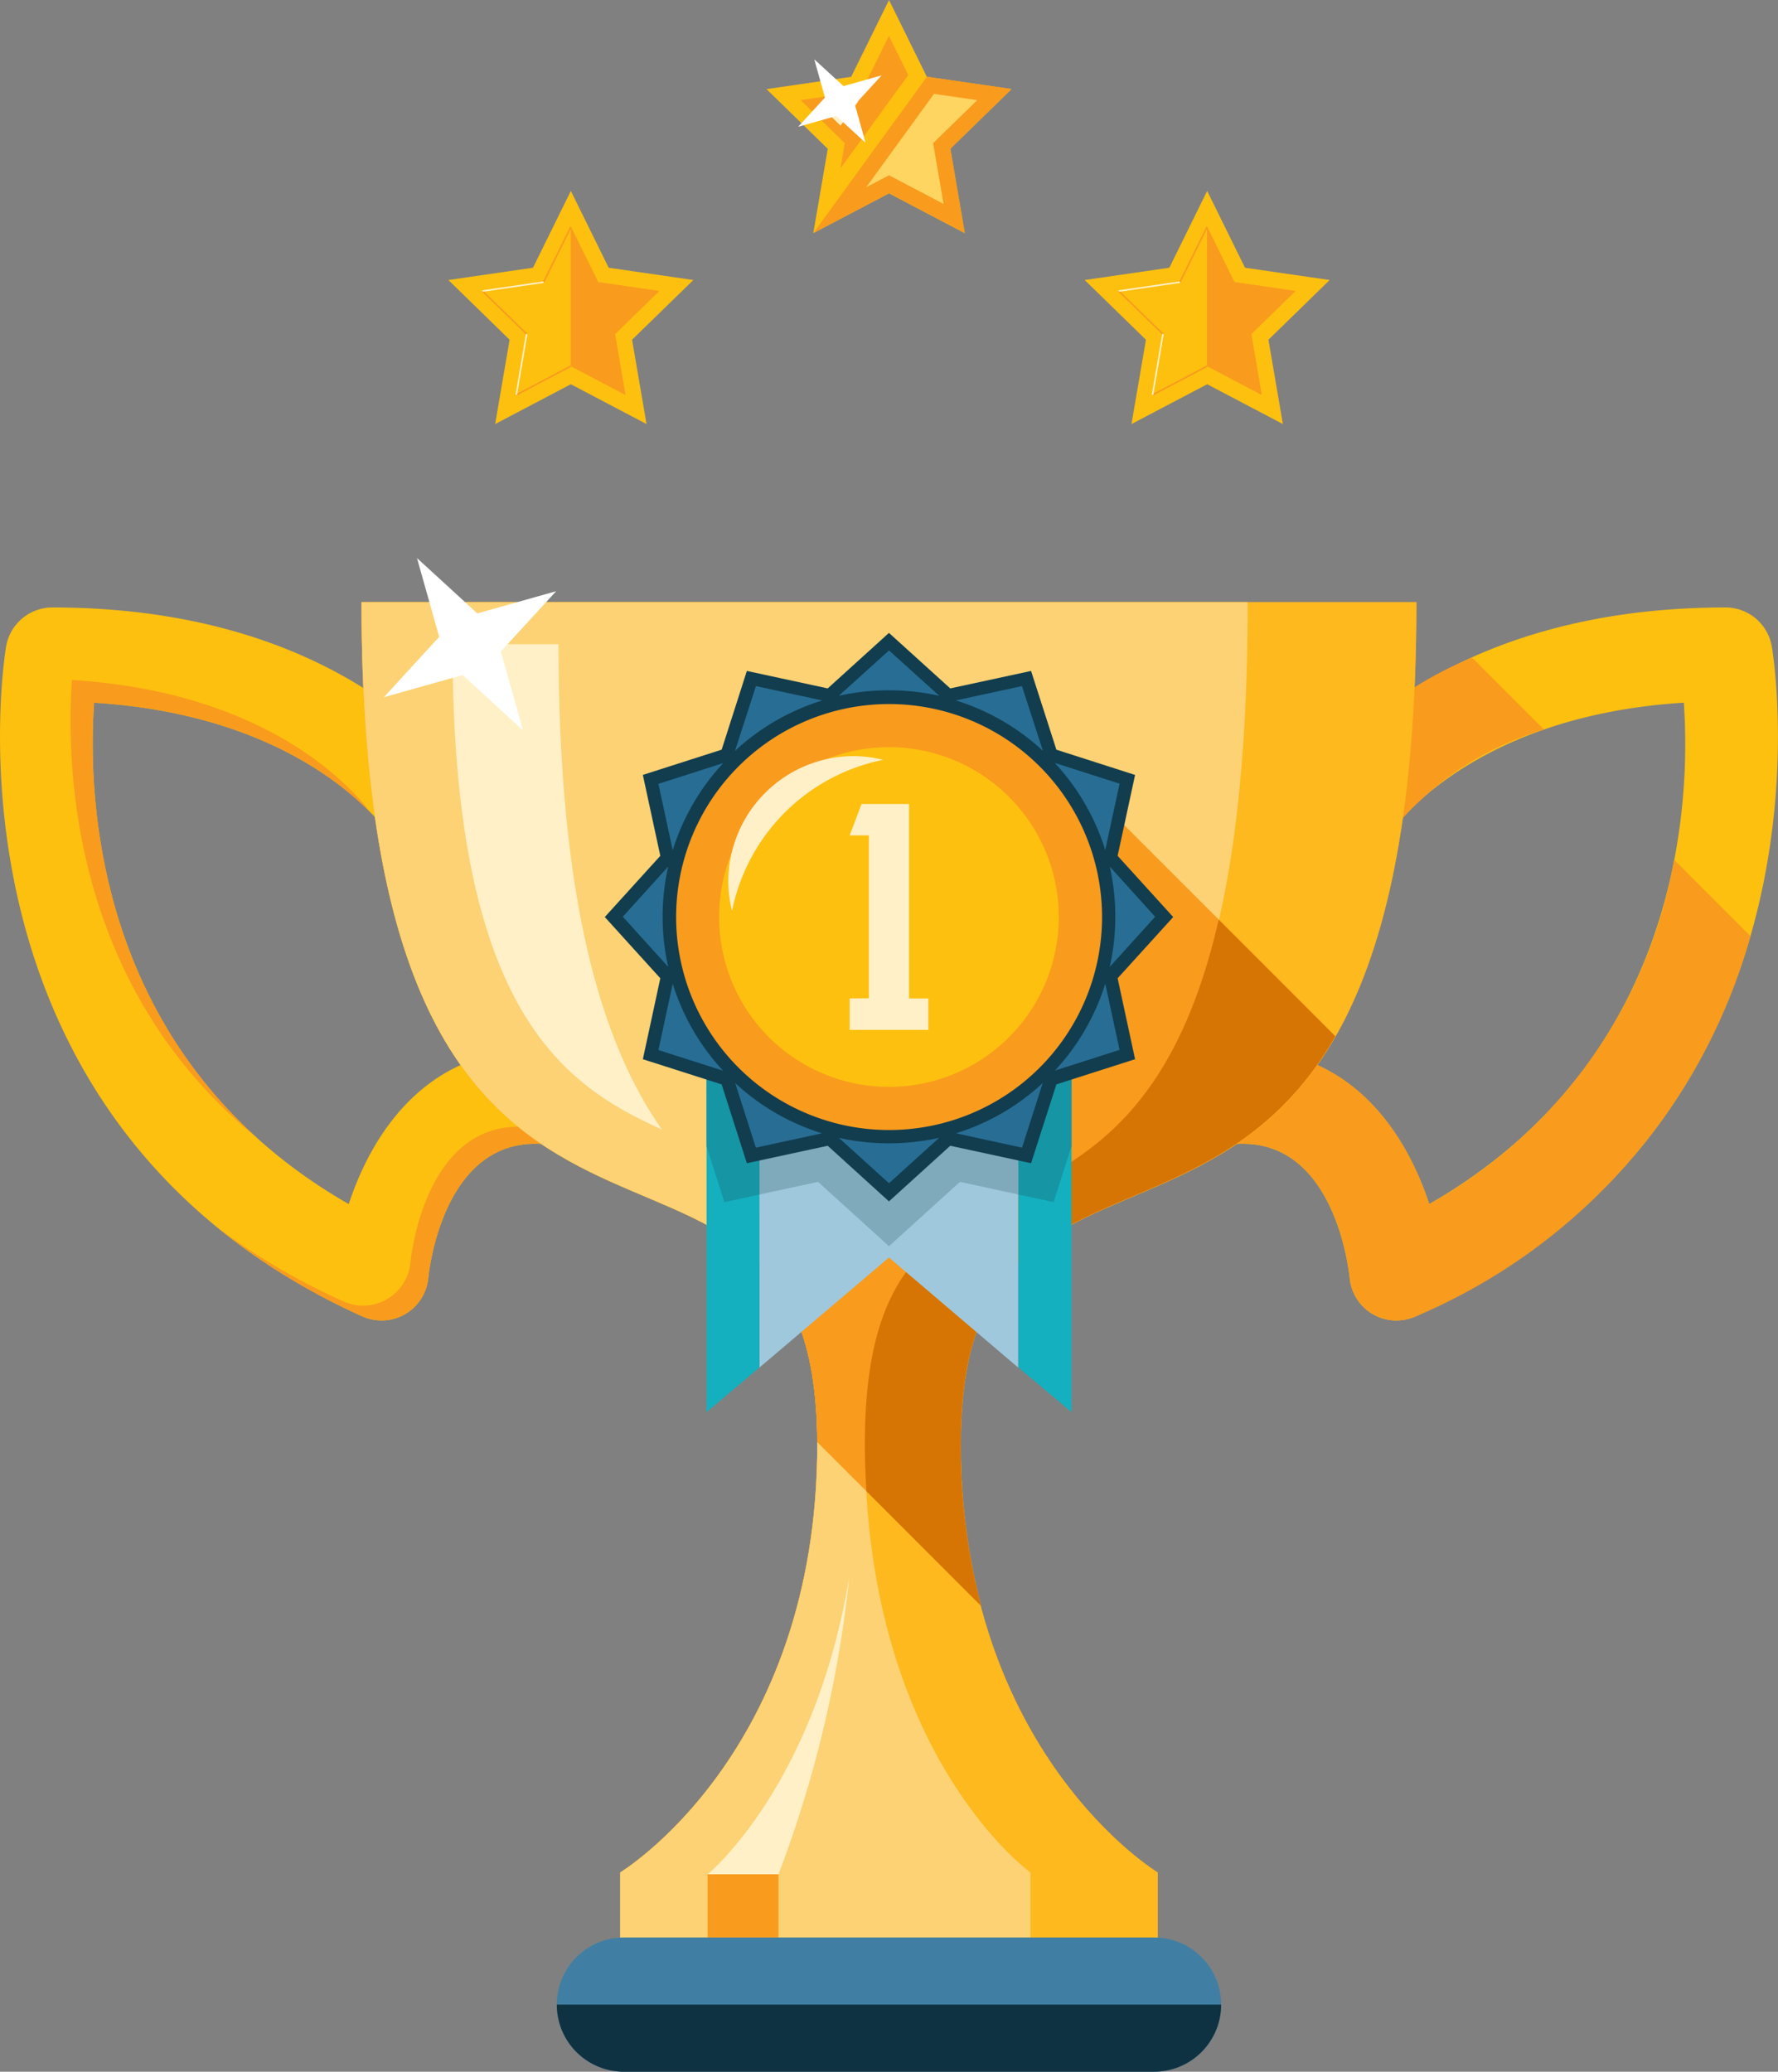 <svg xmlns="http://www.w3.org/2000/svg" xmlns:xlink="http://www.w3.org/1999/xlink" width="50.929" height="59.334" viewBox="0 0 50.929 59.334"><rect x="0" y="0" width="50.929" height="59.334" fill="#808080" stroke="none"/><defs><style>.a{fill:none;}.b{clip-path:url(#a);}.c{fill:#fdc00f;}.d{fill:#f99b1d;}.e{fill:#feb91e;}.f{fill:#fcd274;}.g{fill:#fff0c7;}.h{fill:#407fa3;}.i{fill:#0e3242;}.j{fill:#d67503;}.k{fill:#14b0bf;}.l{fill:#9fc8dd;}.m{fill:#7eaabc;}.n{fill:#1695a4;}.o{fill:#113d4f;}.p{fill:#286d94;}.q{fill:#fdd560;}.r{fill:#fff;}</style><clipPath id="a"><rect class="a" width="50.929" height="59.334"/></clipPath></defs><g class="b"><path class="c" d="M10.928,115.881a1.347,1.347,0,0,1-.556-.119C-2.121,110.1.153,96.7.177,96.566A1.346,1.346,0,0,1,1.5,95.461c8.864,0,11.994,5.123,12.123,5.341a1.345,1.345,0,0,1-2.31,1.378c-.105-.171-2.31-3.6-8.617-3.992-.2,2.837.061,10.212,7.294,14.361.707-2.158,2.366-4.569,5.618-4.411a1.345,1.345,0,0,1-.135,2.687c-2.8-.134-3.189,3.681-3.206,3.844a1.346,1.346,0,0,1-1.339,1.214" transform="translate(0 -78.063)"/><path class="d" d="M16.437,119.977c-4.67-4.215-4.838-10.024-4.669-12.468,4.448.276,6.853,2.062,7.923,3.151-.628-.827-3.044-3.458-8.556-3.8-.178,2.571.013,8.82,5.3,13.116" transform="translate(-9.073 -87.385)"/><path class="d" d="M44.354,166.246a1.356,1.356,0,0,1,.144.681,1.37,1.37,0,0,1-1.428,1.292c-2.832-.136-3.229,3.728-3.246,3.893a1.364,1.364,0,0,1-1.918,1.108,19.349,19.349,0,0,1-3.582-2.094,18.76,18.76,0,0,0,4.117,2.52,1.347,1.347,0,0,0,1.894-1.095c.017-.163.41-3.978,3.206-3.844a1.345,1.345,0,0,0,.814-2.462" transform="translate(-28.068 -135.947)"/><path class="c" d="M192.753,115.881a1.359,1.359,0,0,0,.555-.119C205.8,110.1,203.528,96.7,203.5,96.566a1.344,1.344,0,0,0-1.323-1.105c-8.864,0-11.994,5.123-12.122,5.341a1.345,1.345,0,0,0,2.31,1.378c.1-.171,2.309-3.6,8.617-3.992.2,2.837-.06,10.212-7.293,14.361-.707-2.158-2.366-4.569-5.618-4.411a1.345,1.345,0,0,0,.135,2.687c2.8-.134,3.188,3.681,3.205,3.844a1.345,1.345,0,0,0,1.34,1.214" transform="translate(-152.751 -78.063)"/><path class="d" d="M191.413,147.089a1.345,1.345,0,0,0,1.34,1.214,1.357,1.357,0,0,0,.555-.119,16.7,16.7,0,0,0,9.584-10.889l-2.187-2.187a14.072,14.072,0,0,1-7.014,9.861c-.707-2.158-2.366-4.569-5.618-4.411a1.345,1.345,0,0,0,.135,2.687c2.8-.134,3.188,3.681,3.205,3.844" transform="translate(-152.751 -110.484)"/><path class="d" d="M203.85,107.256a1.345,1.345,0,0,0,2.31,1.377,8.877,8.877,0,0,1,4.609-3.222l-2.059-2.059a11.054,11.054,0,0,0-4.86,3.9" transform="translate(-166.543 -84.516)"/><path class="d" d="M87.032,94.624H56.812c0,23.328,13.056,12.13,13.056,24.116,0,8.858-5.647,12.267-5.647,12.267v1.862h15.4v-1.862s-5.647-3.409-5.647-12.267c0-11.986,13.056-.787,13.056-24.116" transform="translate(-46.458 -77.378)"/><path class="e" d="M87.032,94.624H56.812c0,23.328,13.056,12.13,13.056,24.116,0,8.858-5.647,12.267-5.647,12.267v1.862h15.4v-1.862s-5.647-3.409-5.647-12.267c0-11.986,13.056-.787,13.056-24.116" transform="translate(-46.458 -77.378)"/><path class="f" d="M71.232,118.741c0-11.986,10.965-.787,10.965-24.116H56.813c0,23.328,13.055,12.13,13.055,24.116,0,8.858-5.647,12.267-5.647,12.267v1.861H75.974v-1.861s-4.742-3.409-4.742-12.267" transform="translate(-46.458 -77.379)"/><path class="g" d="M111.209,256.193h2.03a33.679,33.679,0,0,0,2.031-8.545c-.982,6.03-4.061,8.545-4.061,8.545" transform="translate(-90.94 -202.513)"/><rect class="d" width="2.03" height="1.81" transform="translate(20.268 53.68)"/><path class="d" d="M125.277,107.577l.7,3.243-4.175-4.174-3.992,16.474c1.156.995,1.924,2.521,1.935,5.388l4.7,4.695a18.029,18.029,0,0,1-.583-4.632c0-8.765,6.978-5.145,10.729-11.683Z" transform="translate(-96.339 -87.209)"/><path class="g" d="M74.144,101.229H71.109c0,10.4,3.1,12.6,6,13.9-1.728-2.461-2.962-6.547-2.962-13.9" transform="translate(-58.149 -82.779)"/><path class="h" d="M106.539,306.386a1.921,1.921,0,0,1-1.921,1.921H89.432a1.922,1.922,0,1,1,0-3.844h15.186a1.921,1.921,0,0,1,1.921,1.923" transform="translate(-71.561 -248.973)"/><path class="i" d="M87.51,315.013a1.922,1.922,0,0,0,1.922,1.921h15.186a1.921,1.921,0,0,0,1.921-1.921Z" transform="translate(-71.561 -257.6)"/><path class="j" d="M119.742,202.331c-.029-2.8-.789-4.311-1.932-5.294,1.143.984,1.9,2.49,1.932,5.294" transform="translate(-96.338 -161.126)"/><path class="j" d="M146.061,144.516c-2.55,11.109-10.136,5.052-10.136,15.023,0,.467.02.911.046,1.348l3.283,3.284a18.027,18.027,0,0,1-.583-4.632c0-8.765,6.978-5.145,10.729-11.683Z" transform="translate(-111.152 -118.177)"/><path class="k" d="M160.037,165.257V174.3l1.524,1.281V165.257Z" transform="translate(-130.869 -135.138)"/><path class="l" d="M119.36,165.257v9.048l3.71-3.151,3.7,3.151v-9.048Z" transform="translate(-97.606 -135.138)"/><path class="k" d="M111.044,165.257v10.324l1.516-1.28v-9.044Z" transform="translate(-90.805 -135.138)"/><path class="m" d="M119.36,169.349l1.678-.362,2.032,1.842,2.033-1.842,1.671.362v-4.092H119.36Z" transform="translate(-97.606 -135.138)"/><path class="n" d="M160.037,169.349l1.012.218.512-1.6v-2.711h-1.524Z" transform="translate(-130.869 -135.138)"/><path class="n" d="M111.044,167.968l.51,1.6,1.005-.218v-4.092h-1.516Z" transform="translate(-90.805 -135.138)"/><path class="d" d="M118.157,116.356a6.184,6.184,0,1,1-6.185-6.184,6.185,6.185,0,0,1,6.185,6.184" transform="translate(-86.508 -90.092)"/><path class="c" d="M113.016,122.276a4.865,4.865,0,1,0,4.864-4.865,4.865,4.865,0,0,0-4.864,4.865" transform="translate(-92.418 -96.012)"/><path class="g" d="M118.894,118.923a3.638,3.638,0,0,0-.833-.106,3.6,3.6,0,0,0-3.6,3.6,3.652,3.652,0,0,0,.107.837,5.526,5.526,0,0,1,4.326-4.329" transform="translate(-93.6 -97.162)"/><path class="o" d="M111.336,107.584l-1.592-1.753.5-2.317-2.254-.723-.725-2.255-2.315.5-1.756-1.59-1.754,1.59-2.316-.5-.722,2.255-2.257.723.5,2.317-1.59,1.753,1.59,1.754-.5,2.318,2.257.721.722,2.258,2.316-.5,1.754,1.593,1.756-1.593,2.315.5.725-2.258,2.254-.721-.5-2.318Zm-8.138,6.1a6.1,6.1,0,1,1,6.1-6.1,6.1,6.1,0,0,1-6.1,6.1" transform="translate(-77.731 -81.32)"/><path class="p" d="M104.069,116.215l1.434,1.3,1.437-1.3a6.621,6.621,0,0,1-2.871,0m-2.971-1.571.593,1.852,1.893-.411a6.455,6.455,0,0,1-2.487-1.441m6.326,1.441,1.892.411.593-1.852a6.452,6.452,0,0,1-2.485,1.441M98.9,113.7l1.851.592a6.507,6.507,0,0,1-1.442-2.489Zm12.8-1.9a6.5,6.5,0,0,1-1.442,2.488l1.851-.592Zm-13.82-1.918,1.3,1.436a6.519,6.519,0,0,1,0-2.873Zm13.948-1.436a6.578,6.578,0,0,1,0,2.873l1.3-1.436ZM98.9,106.077l.409,1.9a6.519,6.519,0,0,1,1.446-2.494Zm11.353-.6a6.514,6.514,0,0,1,1.446,2.494l.41-1.9Zm-8.56-2.2-.6,1.855a6.49,6.49,0,0,1,2.5-1.444Zm5.726.41a6.493,6.493,0,0,1,2.494,1.444l-.6-1.854Zm-1.914-1.432-1.439,1.3a6.64,6.64,0,0,1,2.879,0Z" transform="translate(-80.04 -83.627)"/><path class="g" d="M133.534,131.91v.9h2.253v-.9h-.552v-5.57h-1.361l-.34.9h.55v4.665Z" transform="translate(-109.196 -103.314)"/><path class="c" d="M123.974,0l1.084,2.2,2.425.352-1.755,1.71.414,2.415-2.168-1.14-2.169,1.14.414-2.415-1.755-1.71L122.89,2.2Z" transform="translate(-98.509 0)"/><path class="d" d="M125.838,7.487,127.1,8.72l-.124.726,1.943-2.675-.554-1.122-.782,1.584Z" transform="translate(-102.903 -4.62)"/><path class="d" d="M133.5,12.407l-2.425-.352-3.253,4.477,2.169-1.14,2.169,1.14-.414-2.415Z" transform="translate(-104.523 -9.858)"/><path class="q" d="M136.792,17.078l1.563.822-.3-1.741,1.265-1.233-1.239-.18-1.943,2.675Z" transform="translate(-111.327 -12.058)"/><path class="g" d="M129.062,16.044l.553.539.516-.7Z" transform="translate(-105.539 -12.985)"/><path class="c" d="M173.975,30l1.084,2.2,2.425.352-1.754,1.71.414,2.415-2.168-1.14-2.169,1.14.414-2.415-1.754-1.71,2.425-.352Z" transform="translate(-139.397 -24.532)"/><path class="d" d="M192.247,37.487l-1.748-.254-.782-1.584v3.99l1.563.822-.3-1.741Z" transform="translate(-155.14 -29.152)"/><path class="d" d="M177.014,46.91l-1.265-1.233.032-.032,1.265,1.233Z" transform="translate(-143.718 -37.325)"/><rect class="d" width="1.766" height="0.046" transform="translate(33.003 11.29) rotate(-27.793)"/><path class="d" d="M185.355,37.2l-.041-.02.782-1.584.041.02Z" transform="translate(-151.539 -29.107)"/><path class="d" d="M192.247,37.487l-1.748-.254-.782-1.584v3.99l1.563.822-.3-1.741Z" transform="translate(-155.14 -29.152)"/><rect class="g" width="1.766" height="0.045" transform="translate(32.992 11.305) rotate(-80.313)"/><path class="g" d="M175.826,44.515l-.006-.045,1.748-.254.006.045Z" transform="translate(-143.775 -36.157)"/><path class="c" d="M73.974,30l1.084,2.2,2.425.352-1.755,1.71.414,2.415-2.168-1.14-2.168,1.14.414-2.415-1.754-1.71L72.89,32.2Z" transform="translate(-57.623 -24.532)"/><path class="d" d="M92.247,37.487,90.5,37.233l-.782-1.584v3.99l1.563.822-.3-1.741Z" transform="translate(-73.366 -29.152)"/><path class="d" d="M77.015,46.91,75.75,45.677l.032-.032,1.265,1.233Z" transform="translate(-61.944 -37.325)"/><rect class="d" width="1.766" height="0.046" transform="translate(14.778 11.29) rotate(-27.793)"/><path class="d" d="M85.356,37.2l-.041-.02.782-1.584.041.02Z" transform="translate(-69.766 -29.107)"/><path class="d" d="M92.247,37.487,90.5,37.233l-.782-1.584v3.99l1.563.822-.3-1.741Z" transform="translate(-73.366 -29.152)"/><rect class="g" width="1.766" height="0.045" transform="translate(14.766 11.305) rotate(-80.313)"/><path class="g" d="M75.826,44.515l-.006-.045,1.748-.254.006.045Z" transform="translate(-62.001 -36.157)"/><path class="r" d="M64.316,92.627l-1.729-1.584-2.257.636,1.585-1.729-.636-2.257,1.729,1.585,2.257-.636L63.68,90.37Z" transform="translate(-49.335 -71.71)"/><path class="r" d="M127.369,11.714l-.837-.767-1.093.308.767-.837L125.9,9.324l.837.767,1.093-.308-.767.837Z" transform="translate(-102.576 -7.625)"/></g></svg>